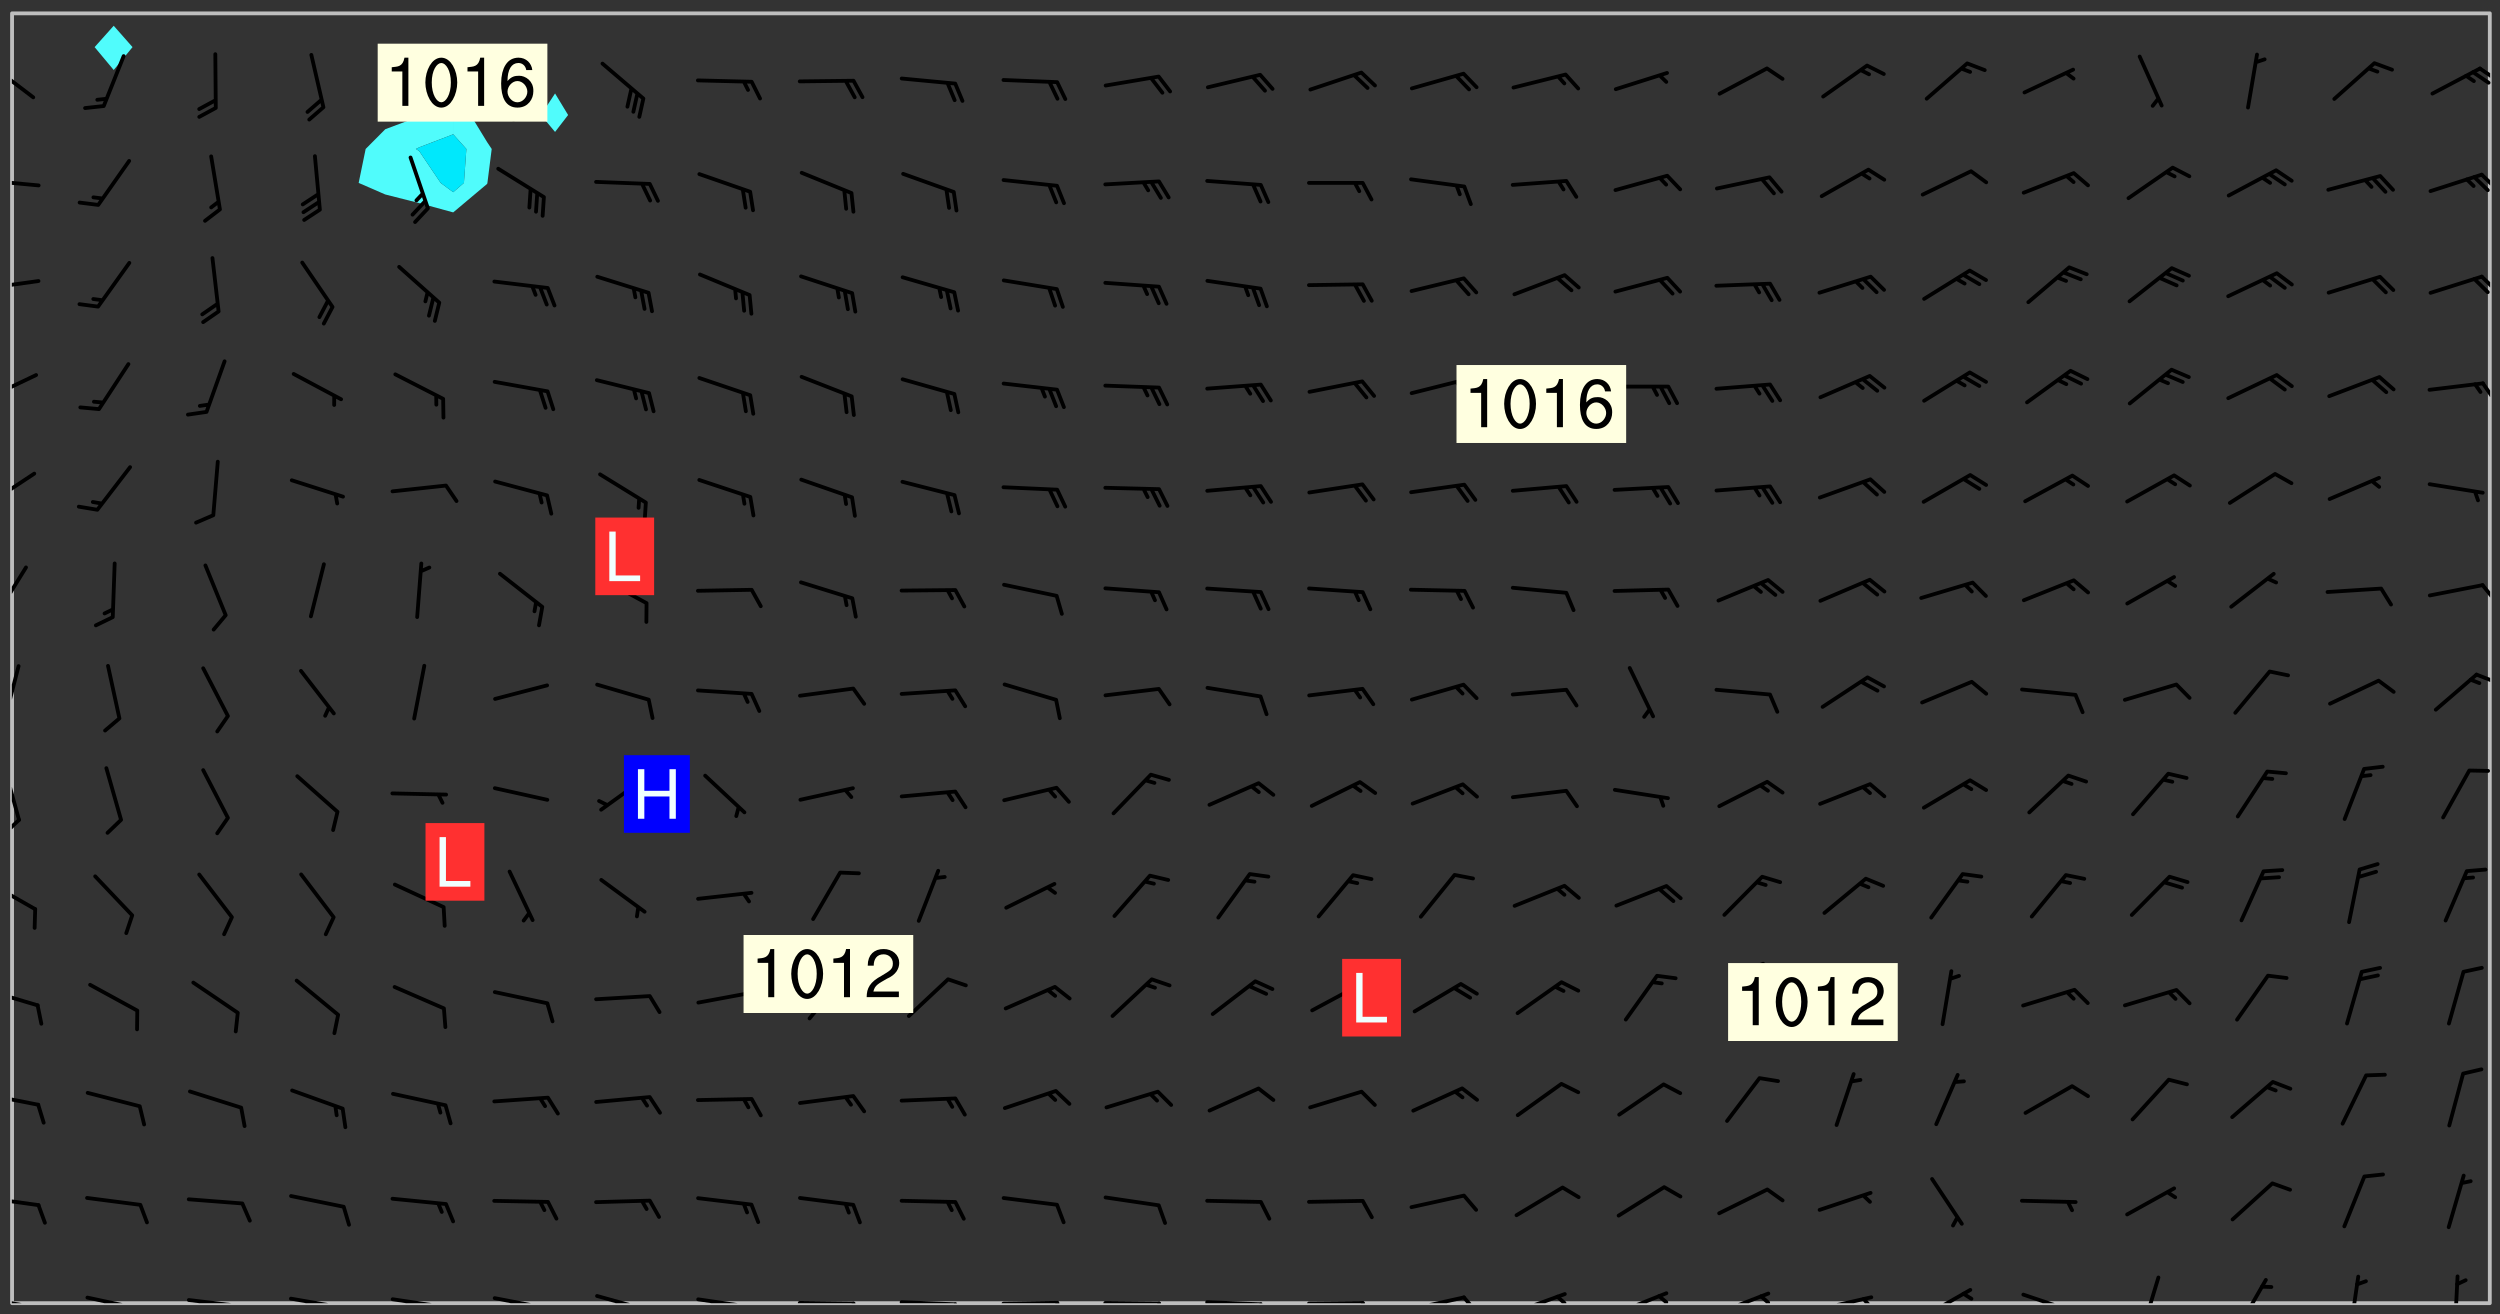 <svg xmlns="http://www.w3.org/2000/svg" role="img" xmlns:xlink="http://www.w3.org/1999/xlink" viewBox="142.45 309.95 326.84 171.84"><rect x="142.45" y="309.95" width="326.84" height="171.84" fill="#333333" stroke="none"/><defs><clipPath id="a"><path d="M144 311.672h1v168.656h-1zm0 0"/></clipPath><clipPath id="b"><path d="M144 311.672h324v168.656H144zm0 0"/></clipPath><clipPath id="c"><path d="M467 311.672h1v168.656h-1zm0 0"/></clipPath><clipPath id="d"><path d="M144 479h4v1.328h-4zm0 0"/></clipPath><clipPath id="e"><path d="M147 480h2v.328h-2zm0 0"/></clipPath><clipPath id="f"><path d="M146 480h2v.328h-2zm0 0"/></clipPath><clipPath id="g"><path d="M153 479h8v1.328h-8zm0 0"/></clipPath><clipPath id="h"><path d="M160 480h2v.328h-2zm0 0"/></clipPath><clipPath id="i"><path d="M166 479h9v1.328h-9zm0 0"/></clipPath><clipPath id="j"><path d="M173 480h3v.328h-3zm0 0"/></clipPath><clipPath id="k"><path d="M180 479h8v1.328h-8zm0 0"/></clipPath><clipPath id="l"><path d="M187 480h2v.328h-2zm0 0"/></clipPath><clipPath id="m"><path d="M193 479h8v1.328h-8zm0 0"/></clipPath><clipPath id="n"><path d="M200 480h2v.328h-2zm0 0"/></clipPath><clipPath id="o"><path d="M199 480h2v.328h-2zm0 0"/></clipPath><clipPath id="p"><path d="M206 479h9v1.328h-9zm0 0"/></clipPath><clipPath id="q"><path d="M213 480h2v.328h-2zm0 0"/></clipPath><clipPath id="r"><path d="M220 479h8v1.328h-8zm0 0"/></clipPath><clipPath id="s"><path d="M233 479h8v1.328h-8zm0 0"/></clipPath><clipPath id="t"><path d="M240 480h2v.328h-2zm0 0"/></clipPath><clipPath id="u"><path d="M246 480h9v.328h-9zm0 0"/></clipPath><clipPath id="v"><path d="M253 480h3v.328h-3zm0 0"/></clipPath><clipPath id="w"><path d="M260 479h8v1.328h-8zm0 0"/></clipPath><clipPath id="x"><path d="M267 480h2v.328h-2zm0 0"/></clipPath><clipPath id="y"><path d="M273 480h8v.328h-8zm0 0"/></clipPath><clipPath id="z"><path d="M280 480h3v.328h-3zm0 0"/></clipPath><clipPath id="A"><path d="M286 480h9v.328h-9zm0 0"/></clipPath><clipPath id="B"><path d="M293 480h3v.328h-3zm0 0"/></clipPath><clipPath id="C"><path d="M300 479h8v1.328h-8zm0 0"/></clipPath><clipPath id="D"><path d="M307 480h2v.328h-2zm0 0"/></clipPath><clipPath id="E"><path d="M313 480h8v.328h-8zm0 0"/></clipPath><clipPath id="F"><path d="M320 480h3v.328h-3zm0 0"/></clipPath><clipPath id="G"><path d="M326 479h9v1.328h-9zm0 0"/></clipPath><clipPath id="H"><path d="M333 479h3v1.328h-3zm0 0"/></clipPath><clipPath id="I"><path d="M340 478h8v2.328h-8zm0 0"/></clipPath><clipPath id="J"><path d="M345 479h3v1.328h-3zm0 0"/></clipPath><clipPath id="K"><path d="M353 478h8v2.328h-8zm0 0"/></clipPath><clipPath id="L"><path d="M359 479h2v1.328h-2zm0 0"/></clipPath><clipPath id="M"><path d="M366 478h8v2.328h-8zm0 0"/></clipPath><clipPath id="N"><path d="M372 479h2v1.328h-2zm0 0"/></clipPath><clipPath id="O"><path d="M379 479h9v1.328h-9zm0 0"/></clipPath><clipPath id="P"><path d="M385 479h3v1.328h-3zm0 0"/></clipPath><clipPath id="Q"><path d="M393 478h8v2.328h-8zm0 0"/></clipPath><clipPath id="R"><path d="M406 478h8v2.328h-8zm0 0"/></clipPath><clipPath id="S"><path d="M422 476h3v4.328h-3zm0 0"/></clipPath><clipPath id="T"><path d="M434 477h5v3.328h-5zm0 0"/></clipPath><clipPath id="U"><path d="M449 476h3v4.328h-3zm0 0"/></clipPath><clipPath id="V"><path d="M463 476h1v4.328h-1zm0 0"/></clipPath><clipPath id="W"><path d="M144 466h4v2h-4zm0 0"/></clipPath><clipPath id="X"><path d="M144 452h4v3h-4zm0 0"/></clipPath><clipPath id="Y"><path d="M144 439h4v3h-4zm0 0"/></clipPath><clipPath id="Z"><path d="M144 425h4v5h-4zm0 0"/></clipPath><clipPath id="aa"><path d="M144 410h2v8h-2zm0 0"/></clipPath><clipPath id="ab"><path d="M144 416h2v4h-2zm0 0"/></clipPath><clipPath id="ac"><path d="M144 396h2v9h-2zm0 0"/></clipPath><clipPath id="ad"><path d="M465 397h3v3h-3zm0 0"/></clipPath><clipPath id="ae"><path d="M144 383h3v8h-3zm0 0"/></clipPath><clipPath id="af"><path d="M466 386h2v3h-2zm0 0"/></clipPath><clipPath id="ag"><path d="M144 371h4v5h-4zm0 0"/></clipPath><clipPath id="ah"><path d="M144 358h4v5h-4zm0 0"/></clipPath><clipPath id="ai"><path d="M466 359h2v4h-2zm0 0"/></clipPath><clipPath id="aj"><path d="M144 346h4v2h-4zm0 0"/></clipPath><clipPath id="ak"><path d="M466 345h2v4h-2zm0 0"/></clipPath><clipPath id="al"><path d="M144 333h4v2h-4zm0 0"/></clipPath><clipPath id="am"><path d="M466 332h2v3h-2zm0 0"/></clipPath><clipPath id="an"><path d="M144 318h4v5h-4zm0 0"/></clipPath><clipPath id="ao"><path d="M466 318h2v3h-2zm0 0"/></clipPath><clipPath id="ap"><path d="M465 319h3v3h-3zm0 0"/></clipPath><g id="aq" clip-path="url(#clip1)"><path fill="#fff" fill-opacity="0" fill-rule="evenodd" d="M0 0h1000v1000H0zm0 0"/><path fill="#d3d3d3" fill-opacity="0" fill-rule="evenodd" d="M162.152 355.867l-.234.293.059.234.117.172.176.234.293.348.113.059.117-.172.059-.234.176-.176.465-.176h.699l.234.293.289.816.059.176.176.23.352.234.699.699.172.176.234.348.234.41.289.582.41.465.23.234.234.176.117.23.176.293.172 1.164v.234l.059.289.059.117.117.117.348.41.117.172.176.176.176.234.117.172.172.352.059.234.234.406.234-.059-.176.176-.059.93h-.582l-.234-.113-.348.113-.117.117-.059.293-.059.176-.117.172-.465.293-.059.234-.059.113v.645l.059.172v.41l.059.059v.406l.059.406.117.176.059.059.23.641-.059.293v.699l-.059.582v.234l-.059.23-.055.352v1.922l.055.117h.426l-.367.117-.023.352.891 1.168 1.742.539 1.34.359v.539l.09.809.535.715 1.52.27.891-.086.09 1.164.535.18 1.16-.18 2.055-.984 1.16-.363 1.879-.176 1.695-.18-.18.719-1.516.086-1.25.09-.805.27-1.074.809.27.719.535.898-.18.625-.266.809.266 1.078.625.898.805.18 1.25-.18-.266.723.098.504.055.293v.172l.059.293v.406l.176.117.352.117h.406l.293-.176.113-.117.059-.117.117-.23.059-.176.352-.465.23-.176.176-.059.176.059.059.176.117.988.055.469.059.172.117.234.176.059.816.059h.289l.117.234.059.406.059.352v1.105l.117.293.117.348.289.699.176.352.582.754.352.176.172.059.469.234.641.465.348.234.293.176.293.055.23.062.816.348.293.176.113.172.352.352.117.176.523.641v.289l.059.352v.348l.059.352.059.289.117.059.172.059h.176l.582.234.176.117.176.289.176.234.113.234.293.23.117.117v.41l.059.055.289.234.234.117.059.117.117.172.059.117.23.234.059.176.234.059.117.059-.117.113-.059.117v.117l-.117.293-.117.289v.582l.176.117.117.059.059.117.117.117.113.059.176.348.059.352.059.406v.176l-.059.176-.117.699v.172l.117.176.293.293h.406l.176.117.117.172.117.293v.234h-.527l-.23-.234h-.234l-.176.059-.059.699.059.348.117.176.176.41.117.23.289.469.176.055h.523l.234.059.758.641.059.293v.234l.059.059.23.348v.352l-.117.172v.293l.293.289.293.176.172.059.293.176.293.117.582.406.289.234.293.176.219.16.016.012.23.176.641.523.176.234.117.176.176.176.113.172v.641l.117.176.469.117.582.117.234.059.23.113.293.117.113.059.586.352.289.172.176.062.176.055.176.059.699.352.289.176.234.055.289.176.234.117.641.406.293.117.172.059.234.059.41.059.23.059.234.117.059.172-.41.176.469.059.059.293.113.234.176.055.234.059.176.059.406.117.641.234.117.172.059.234v.176l-.059.117-.059.406.234.234.117.059.348.117.641.23.176.117.289.117.176.176.234.465.582 1.105.176.176.348.176.176.117.352.117 1.047.523.234.059.465.113.293.059.465.176.758.582.234.234.348.465.176.176.289.234.816.699.293.176.289.289.293.176.293.289.695.641.176.176.293.234.289.234.469.289.641.582.348.234.234.293.348.348.352.465.934.992.348.406.117.176.234.059.113.117.645.176.23.113.234.059.293.176.23.117.934.699.406.406.234.176.406.176.234.117.816.348.348.234.234.117.293.289.23.117.758.352.352.172.23.059.293.117.234.059.871.176h.816l.469.23.172.059.875.699.465.117.293.059.176.059.23.059.469.059.348.059.352.059.406.059h.293l.172.059v.23l.176.176h.293l.348.059.352.059.699.117h.641l.465-.234.293-.176.172-.117.41-.172.289-.176.934-.465.469-.293.523-.293.465-.172.465-.176 1.051-.465.289-.117.41-.117.289-.117.527-.176 1.516-.699.582-.348.289-.059.293-.059.348-.117.875-.23.352-.117h.113l.234-.059.875-.234.234-.059h.812l.352-.059.816-.117.172-.059.352-.055.293-.059.23-.059.816-.176.176-.059h.348l.234-.059.465-.117.758-.172.234-.059h.348l.41-.117.289-.059 1.285-.059h.289l.41-.059.23-.059h.176l.875-.117h.406l.41-.117h.348l.352-.113.871-.059h1.75l1.047.289.41.117.289.117.352.117.289.117 1.051.172.289.059h.293l.293.059.172.059.41.059.172.059.117.059h.117l.117.059.352.059h.113l.41.066 1.922.395 1.926.395 1.52.449 1.695.719 2.145.805 1.605-.719 1.43-.805 1.16-1.078 1.25-.449 3.035-.719 1.875-.359 2.145-1.348 2.234-1.254 2.5-1.258 1.695-.449 1.785-.18 1.16-.27.625.539 1.34-.27.715-.988.984-1.344.445-.18.805-.359 1.875-.539 1.785-.449 1.25-.27 1.16-.09 1.699-.09 1.961-.27 1.25-.09h.539l.625-.09h.891l2.145-.18 2.41-.18 2.59-.09 1.695.18 1.609.09 1.43.359 1.16.719 1.875.988 1.16 1.527.266.715.629.09.355.898.535.539.535 1.527 1.074.359h.535l-.805.535.09 1.707.715 2.695.891.805.895.988.715 1.258 1.785.539 1.52-.18.355 1.344 1.609-.805.98-.539.27.27.316-.215.219-.145.801.449.449-.359h.355l.535-.27.539-.719.535-.27.625-.988 1.16.449.84.371 1.395.617 1.695-.18h1.605l1.785.09.18-1.707.535-1.344.805.27.492.848.402.406-.09.539v.359l.715.449.711-.27h1.43l.359.988.445 1.258.715 1.344 1.25.629 1.695.629.715-.18.18-.539.98-.09.449.359.086 1.258-.266.629-.535.18v.539l.715.984.266.539.984.988.801 1.078-.266.359-.09.898-.625 2.332-.355 2.066-.09 1.793-.18.719-.09.539v1.438l-.98 1.883-.359 1.707-.535.898-.805 1.168-.266.539 2.055 1.254.086.359-.355.539-.09-.18v.809l.09 1.438-.445.715-1.074.094-.266.715.535.898.805.719 1.16.809 1.34.27.445.359-.355.449-1.789-.09-1.25-.449-.715-.719-.625-.09-.176 3.59-.188 1.309h89.359V311.703h-55.27v49.082l.762.125 3.289.543 2.023 2.836v2.754l2.352.332 2.348.332h4.051l-1.379 4.16-2.023.707-2.023.703-.543.344-2.594 1.617-.188.117-2.023-2.078-.73-2.742-2.672-2.078-1.375-3.5-.066-.082-1.957-2.672 2.75-1.418v-49.082H294.422v91.414l.117.031.133.012.074.074.105.047.09.059.086.059.09.059.297.297.059.09.031.117.027.117.016.137-.031.117-.059.09-.059.086-.043.105-.047.102-.027.121v.145l.176.27.148.148.074.086.074.074.043.105.062.09.059.086.043.105.059.09.047.102.043.105.059.086.117.18.074.074.062.086.059.09.043.105.059.09.059.086.062.09.059.09.043.102.117.18.074.074.059.086.074.074.09.059.105.047h.148l.133-.016.133.016.102-.047.074-.074.047-.102-.016-.133v-.148l-.047-.105-.027-.117-.047-.102-.027-.121-.043-.102-.062-.09-.043-.102-.043-.105-.031-.117-.016-.133-.012-.137.086-.059.059-.086.121-.031.043.105.016.133v.117l.059.102.059.09.09.059.148.148.059.09.043.105-.012.102.086.059.105.047.086.059.09.059.074.074-.117.027-.105.047-.086.059-.074.074-.059.09-.062.086-.027.121-.047.102-.043.105-.031.117-.012.133-.016.133v.148l.027.117.047.105.043.102.059.09.074.074.09.059.074.074.09.059.059.09.043.105.047.102.117.031.133.016h.148l.117-.031.105.043.043.105.047.102.027.121L299.5 410l.027.117.031.121.027.117.105.043.102.047.133-.016.148.148.062.086.074.074.07.074.09.062.105.043.102.043.117.031.137.016.117-.031.074-.074.027-.117-.012-.133-.031-.121-.027-.117.043-.105h.117l.09.062.117.027h.148l.133.016h.148l.133.016.133-.016h.148l.133-.016.133-.012.137.012.117-.027.133-.016.191-.059-.059.176-.016.133-.027.121-.016.133-.059.086-.133.016-.105.047-.105.043-.117.031-.117.027-.266.031h-.148l-.133.016-.074.074.059.086.148.148.117.18.074.07.09.062.09.059.086.059.09.059.102.043.105.062.105.043.086.059.105.047.102.043.18.117.059.09-.043.102-.047.105.016.133.223.223.059.09.043.102.031.121.043.102.016.133.031.117.012.137.031.117.148.148.102.043.105.043.117.031.133.016.137.016h.117l.117-.031.09-.059.043-.105.047-.102.043-.105.031-.117.012-.133v-.148l-.012-.133-.016-.133-.031-.117-.043-.105-.047-.105-.043-.102-.043-.105-.016-.133.016-.133.027-.117.031-.117.027-.121.047-.102.09-.059.086-.062.074-.074.09-.059.223-.223.059-.086.074-.074.117-.18.059-.086v-.148l-.074-.074-.102-.047-.105-.043-.102-.043-.059-.09-.047-.105-.027-.117.09-.059.117-.031.102-.043.18-.117.148-.148.012-.133-.012-.105-.09-.059-.133.016h-.148l-.133.016-.133-.016-.121-.031-.086-.059-.074-.074-.059-.09-.062-.086-.117-.18-.059-.086.031-.121.086-.059.121-.031.059-.086v-.121l-.031-.117-.059-.09-.059-.086-.047-.105-.027-.117-.016-.133.059-.09.074-.074.09-.059.117-.18.074-.074.059-.086.148-.148.121-.031.133-.016.133.016.074.074.043.105.016.133-.031.117-.117.031-.133.012-.148.148-.043.105-.047.102-.027.121-.031.117v.148l.031.117.043.105.059.09.074.07.074.074.117.031.121.027.117-.027.133-.016h.117l.09.059.074.074.047.105.059.086.102.047.133.016.105.043.086.059-.012.105-.074.074-.18.117-.059.09-.09.059-.07.074-.074.074-.062.09-.027.117-.016.133.016.133-.016.133v.148l.016.133.027.117.031.121.074.074.09.059.086.059.09.059.117.031v.086l-.102.047-.09.059-.266.031-.117.027h-.148l-.105.043-.102.047-.059.09-.062.234-.012.133-.031.121-.016.133v.293l-.012.133.012.137.016.133.133.016.133.012.121.031.086.059.074.074.047.105.043.102.016.133v.445l-.016.133v.445l.031.266.027.117.016.133.031.117.086.211.031.266v.148l-.031.117-.027.117-.031.121-.027.117-.031.117-.031.121-.012.133-.016.133.09.059.117-.031.102.016.047.105-.031.266v.441l-.043.105-.047.105-.043.102-.043.105-.059.086-.031.121-.043.117-.031.117-.016.133.016.133.059.09.105.047.086.059.059.086-.012.137-.031.117-.043.102v.445l-.016.133v.148l-.031.117-.043.105-.027.117-.047.105-.043.102-.031.121-.027.117-.031.133-.031.117-.027.117-.043.105-.031.117-.031.121-.012.133-.016.133v.297l.027.117v.148l.047.398.027.117.059.09.121.031h.148l.133-.016.059.09v.117l-.059.09-.09.059-.102.043-.105.047-.09.059-.086.059-.137.016-.117-.031-.133-.016-.102.047-.062.086-.012.137-.016.133-.031.117-.027.117-.016.133-.031.121v.297l.016.133.031.117v.148l.012.133v.148l-.027.117-.047.102-.027.121-.031.117-.059.09-.074.074-.102.043-.105.047-.117.027-.121.031-.102-.047.059-.086.105-.047.027-.117.031-.117.027-.121.031-.117v-.148l.016-.133-.031-.117-.043-.105-.105.016-.074.074-.102.043-.09.062-.074.074-.043.102-.016.133-.031.117L304.25 426l-.031.117-.027.117-.031.121-.027.117-.031.117-.043.105-.09.059h-.09l-.117-.031-.031-.086.016-.137-.031-.117v-.148l-.012-.133v-.148l-.062-.234-.027-.121-.043-.102-.047-.105-.059-.086-.059-.09-.043-.105-.062-.086-.148-.148-.07-.074-.105-.047-.105-.043-.102-.043-.297-.297-.09-.074-.086-.059-.105-.043-.09-.062-.086-.059-.105-.043-.09-.059-.086-.062-.074-.07-.105-.047-.086-.059-.105-.043-.09-.062-.102-.043-.105-.043-.086-.059-.105-.047-.105-.043-.102-.047-.09-.059-.102-.043-.105-.043-.09-.062-.117-.027-.133-.016-.133.016H299.75l-.133.016-.117-.031-.09-.059-.074-.074-.09-.059-.102-.047h-.148l-.121-.027-.102-.043-.074-.074-.117-.18-.09-.059-.102-.043-.09-.062-.105-.043-.09-.059-.086-.059-.105-.047-.059-.086-.059-.09-.043-.105-.047-.102-.074-.074-.086-.059-.074-.074-.09-.059-.223-.223-.043-.105-.031-.266.105-.043h.145l.105.043.074.074.09.059.086.059.105.047.09.059.148.148.07.074.148.148.062.086.074.074.086.059.074.074.09.062.09.059.086.059.27.176.102.047.105.043.102.043.047-.074.059-.086.074-.074.07-.074.105.043.074.074.059.09.043.102.047.105.043.105.121.027.117-.027.074-.09.043-.105.059-.09.074-.074.105-.043.117-.027.133.012.09.059.148.148.059.09.043.105.047.102.043.105.043.102.105.047.105.043.133.016.086-.059.059-.09.074-.074.105-.043.117.027.105.047.102.043.105.043.102.047.18.117v.117l-.016.133.016.133.016.137.059.086.102.047.121.027.117.031h.148l.117-.031.059-.09.18-.117.059-.09.074-.074.059-.086.117-.18.18-.117.117.031.09.059.043.074-.016.133v.117l.09.059h.148l.133-.016.133-.012.266-.031.105-.043.117-.031.121-.027.074-.074.07-.074.062-.09-.016-.105-.047-.102-.102-.043-.105-.016-.117.027-.266.031h-.148l-.074-.074-.09-.059-.117-.031-.117-.027-.133-.016h-.148l-.133.016h-.297l-.105-.047-.148-.148-.043-.102-.059-.09.223-.223.086-.059.105-.043.117-.031.133-.016.133.016.137.016.102.043.133-.012.09-.062.102-.043.062-.09-.047-.102-.09-.059-.117-.031-.102-.043-.059-.09-.062-.09v-.117l.016-.133.105-.047.074-.07v-.121l-.09-.059-.031-.117.09-.059.074-.074.043-.105.059-.09.047-.102.016-.133v-.148l-.047-.105-.043-.102-.09-.059-.133-.016-.102-.043-.137-.016-.117-.031h-.445l-.133-.016-.133-.012-.133-.016-.117-.031h-.148l-.133-.016-.133-.012-.266-.031-.121-.043-.086-.059-.074-.074v-.148l.012-.133.105-.047.102-.043.133-.016h.152l.133-.016h.293l.121.031.102.043.09.059.234.062.121-.047.09-.059.102-.043.133-.016.105.043.102.047.133.012.121-.027h.145l.121-.031.117-.027.105-.047.074-.074.086-.059.148-.148.059-.086.047-.105.027-.117.016-.105-.102-.043-.09-.059-.117-.031-.105-.043-.09-.062-.074-.086-.074-.074-.102-.043-.105-.047-.102-.043-.059-.09-.047-.102-.086-.211-.062-.086-.059-.09-.074-.074-.086-.059h-.27l-.117.031-.09.059-.102.043-.133.016-.105-.016-.027-.117-.062-.09-.117-.031-.102-.043-.148-.148-.031-.117-.016-.105.074-.074.18-.117.117-.027.117-.031.137.016.102.043.105.043.102.047.105.043.117.031.133.016.117.027.133.016.105-.016.09-.059-.074-.074-.105-.043-.074-.074-.074-.09-.148-.148-.086-.059-.09-.059-.074-.074-.09-.059-.102-.047-.121-.027-.102-.047-.105-.043-.117-.031-.102-.043-.121-.031h-.148l-.117.031-.105.043-.086.062-.18.117-.086.059-.09.059-.105.047-.086.059-.105.043-.102.043-.105.047-.074.074-.059.09-.059.086-.047.105-.059.086-.074.074-.133-.012-.117-.031h-.117l-.074.074-.09.059-.074.074-.09.059-.086.059-.105.047-.102.043-.137.016-.102-.043-.148-.148-.105-.047h-.086l-.105.047-.102.043-.121.031-.117-.031-.074-.074v-.117l.031-.121.074-.07.059-.09.074-.074.117-.031.105-.043h.293l.133-.016.137-.016.102-.043.09-.059.102-.047.09-.059.133-.012.09.059.133.012.09-.059.086-.059.105-.043.09-.059.086-.062.09-.059.148-.148.059-.086.059-.09.105-.043.133-.016.117.027.121.031.059-.059.059-.09.031-.266.027-.117.105.012.133.016.102-.043.09-.059.059-.09.074-.074.059-.09.047-.102.012-.133-.012-.133-.047-.105-.148-.148-.059-.09-.059-.086-.043-.105v-.445l.016-.133v-.148l.012-.133-.059-.059-.09.059-.102-.043-.18-.117-.086-.059-.062-.09-.059-.09-.074-.074-.086-.059-.121.031-.102.012-.105.047-.086.059-.105.043-.148.148-.09.059-.086.059-.09.062-.105.043-.133.016v-.121l.105-.043.117-.031.074-.07.043-.105v-.148l-.027-.117-.148-.148-.133-.016h-.148l-.117.031-.105.043-.102.043-.09.062-.117.027-.074-.074.012-.133-.043-.102-.043-.105-.09-.059-.117.027-.121.031-.117.031-.102.043-.121.031-.102.043-.105.043-.09.059-.102.016v-.117l.016-.133-.059-.09-.074.043-.148.148-.059.09-.074.074-.047.105-.043.102-.074.074-.059.09-.074.074-.059.086-.074.074-.09.062-.074.07-.074.074-.102.016-.133.016-.105-.043v-.121l.148-.148.043-.102.059-.09.047-.102.043-.105.059-.09.031-.117.043-.102.031-.121.027-.117.047-.105.043-.102.043-.105.074-.07.09-.062.09-.059.102-.043h.297l.266-.031.105-.043-.074-.074-.117-.031-.105-.043-.09-.059-.102-.047-.09-.059-.102-.043-.105-.043-.09-.062-.086-.059-.105-.043-.102-.043-.121-.031-.117-.031-.102-.043L297.5 410.25l-.102-.043-.09-.059-.043-.105-.016-.133.102-.043.133-.016.137.016.133-.016.102-.043.059-.09.016-.105-.09-.059-.074-.074-.102-.043-.09-.059-.148-.148-.043-.105-.016-.133v-.293l-.059-.09-.09-.059-.074-.074-.043-.105-.031-.117-.059-.09-.074-.074-.117-.027-.074-.074-.09-.059-.09-.062-.086-.059-.074-.074-.059-.086-.047-.105-.086-.059-.148-.148-.195-.059-.133.016-.102.043-.074.074-.047.102-.043.105-.059.09-.059.086-.297.297-.09.059h-.086l-.062-.086-.043-.105.031-.117.059-.09.027-.117-.012-.133-.09-.062-.105.047-.117.027-.117.031-.27.176-.102.047-.117.027-.105.047-.09.059-.102.043-.059-.086-.047-.105.016-.133.047-.105.07-.074.074-.07.059-.09v-.148l-.043-.105h-.238l-.102.047-.031.117-.027.117-.031.121-.074.043-.133.016-.074-.047-.043-.102-.043-.105-.047-.102-.043-.105-.121.031-.102.043-.133.016-.117.031-.105.043-.09.059-.102.047-.121.027-.133.016-.102-.043-.059-.09-.047-.105-.043-.102-.043-.105v-.117l.059-.09.086-.059.18-.117.102-.047.105-.043.105-.059.102-.043.09-.062.102-.043.105-.059.102-.047.09-.059.105-.043.102-.043.09-.062.102-.043.137-.016.117.031.102.043.121.031.102.043.105.047.102.043.105.043.102.047.105.043.102.043.105.047.086.059.105.043.117.031.105.043.102.047.09.059.105.043.102.043.105.047.117.027.102.047.121.027h.148l.086-.059.016-.102.059-.09-.027-.117-.074-.074-.117-.18-.074-.074-.09-.074-.18-.117-.086-.059-.105-.043-.102-.047-.27-.176-.059-.09-.074-.074-.059-.09-.043-.102-.031-.117-.016-.137v-.562l-.012-.133-.016-.133-.031-.117-.016-.133-.012-.133-.031-.121-.223-.223-.059-.086-.016-.105.031-.117.133-.016v-91.414H172.992v1.453l-.059.234-.352 1.051-.172.523-.117.348-.176.41-.117.172-.234.293-.23.059h-.352l-.117.059-.23.406v.293l.117.176.23.23.117.234.641.758.293.465.176.234.23.352.234.348.641.816.176.465.172.41.117.695.176.469.117 1.398.059.465v.875l.117 1.047v4.781l-.059.465-.352 1.281-.176.523-.113.41-.352.93L172.934 336l-.234.582-.117.176-.172.348-.176.406-.352.816-.059.293-.113.293-.117.289-.059.176-.117.875-.059.406-.059.117-.059.176-.059.172-.23.527-.117.172v.234l-.117.234-.059.172-.176.586v.289l-.059.176v.293l-.059.113-.059.527v.172l-.055.234v2.621l-.176.816-.117.176-.176.234-.117.172-.113.234-.586.934-.23.289-.293.465-.176.234-.289.352-.352.699-.113.23-.176.41-.176.23-.406.527-.816.699-.293.172-.289.234-.176.117-.176.176-.523.406-.527.176-.172.176-.234.055-.641.176h-.758m12.211 31.023l-1.074.449.359.895 1.25-.715.445-.539-.98-.09"/><path fill="#d3d3d3" fill-opacity="0" fill-rule="evenodd" d="M201.508 416.598h-.895l.449.629.98.359.805-.09.445-.988-.176.09-.715-.355-.895.355m154.621 59.07l-.059-.523v-.293l.113-.293.059-.23.469-.469h.113l.117-.113.117-.059h.176l.234-.059h.348l.234.059.117.059.23.172.059.176.117.582v.293l-.117.176-.172.289-.176.176-.527.523-.23.234-.117.059h-.176l-.117-.059-.406-.293-.176-.117-.117-.059-.059-.113-.055-.117m6.641-10.957l-.059-.172v-1.109l.059-.172.176-.059.172-.059h.176l.234-.059.117.059.059.699-.059.172-.117.176-.117.059-.234.523-.113.059h-.234l-.059-.117m9.613-14.391l-.117-.176v-.699l.293-.875.117-.172.176-.352.113-.23.117-.293.352-.758.117-.23.172-.234h.176l.117-.059h.641l.117.059.234.234.172.113.352.293.117.117.113.176v.113l.117.059.117.117v.699l-.059.176v.23l-.059.176-.348 1.051-.117.23-.117.234-.117.059-.23.234-.641.289h-.875l-.41-.117-.641-.465"/><path fill="none" stroke="#bebebe" stroke-linecap="round" stroke-linejoin="round" stroke-miterlimit="10" stroke-width=".5" d="M467.957 311.695H144.027v168.625h323.93v-168.625"/><g clip-path="url(#a)"><path fill="#fff" fill-opacity="0" fill-rule="evenodd" d="M144 475.891v4.438h.004H144V311.672h.004H144v164.219"/></g><g clip-path="url(#b)"><path fill="#fff" fill-opacity="0" fill-rule="evenodd" d="M144.004 480.328V311.672h13.312v1.645l-2.496 2.793 2.496 2.992 2.461-2.992-2.461-2.793v-1.645h44.383v12.273l-3.59 1.039-.848.195-4.441 1.664-2.566 2.582-.914 4.438 3.48 1.512 4.441 1.129 4.438 1.215 4.438-3.73.035-.125.562-4.438-.598-.895-2.164-3.547-2.273-1.039v-12.273h13.316v10.496l-1.848 2.816 1.848 2.215 1.707-2.215-1.707-2.816v-10.496h252.98v168.656H144.004"/></g><path fill="#50fcfc" fill-rule="evenodd" d="M157.316 319.102l-2.496-2.992 2.496-2.793 2.461 2.793-2.461 2.992m35.504 16.273l-3.48-1.512.914-4.438 2.566-2.582 4.441-1.664.848-.195 3.59-1.039v3.562l-4.438 1.699-.438.219.438.285 2.797 4.152 1.641 1.215 1.402-1.215.32-4.438-1.723-1.918v-3.562l2.273 1.039 2.164 3.547.598.895-.562 4.438-.035.125-4.438 3.73-4.438-1.215-4.441-1.129"/><path fill="#00e8fc" fill-rule="evenodd" d="M197.262 329.711l-.438-.285.438-.219 4.438-1.699 1.723 1.918-.32 4.438-1.402 1.215-1.641-1.215-2.797-4.152"/><path fill="#50fcfc" fill-rule="evenodd" d="M215.016 327.199l-1.848-2.215 1.848-2.816 1.707 2.816-1.707 2.215"/><g clip-path="url(#c)"><path fill="#fff" fill-opacity="0" fill-rule="evenodd" d="M467.996 480.328H468V311.672h-.004H468v168.656h-.004"/></g><g clip-path="url(#d)"><path fill="none" stroke="#000" stroke-linecap="round" stroke-linejoin="round" stroke-miterlimit="10" stroke-width=".5" d="M147.449 480.996l-6.898-1.336"/></g><g clip-path="url(#e)"><path fill="none" stroke="#000" stroke-linecap="round" stroke-linejoin="round" stroke-miterlimit="10" stroke-width=".5" d="M147.449 480.996l.719 2.348"/></g><g clip-path="url(#f)"><path fill="none" stroke="#000" stroke-linecap="round" stroke-linejoin="round" stroke-miterlimit="10" stroke-width=".5" d="M146.445 480.805l.359 1.172"/></g><g clip-path="url(#g)"><path fill="none" stroke="#000" stroke-linecap="round" stroke-linejoin="round" stroke-miterlimit="10" stroke-width=".5" d="M160.75 481.066l-6.871-1.473"/></g><g clip-path="url(#h)"><path fill="none" stroke="#000" stroke-linecap="round" stroke-linejoin="round" stroke-miterlimit="10" stroke-width=".5" d="M160.75 481.066l.672 2.359"/></g><g clip-path="url(#i)"><path fill="none" stroke="#000" stroke-linecap="round" stroke-linejoin="round" stroke-miterlimit="10" stroke-width=".5" d="M174.117 480.746l-6.977-.836"/></g><g clip-path="url(#j)"><path fill="none" stroke="#000" stroke-linecap="round" stroke-linejoin="round" stroke-miterlimit="10" stroke-width=".5" d="M174.117 480.746l.887 2.289"/></g><g clip-path="url(#k)"><path fill="none" stroke="#000" stroke-linecap="round" stroke-linejoin="round" stroke-miterlimit="10" stroke-width=".5" d="M187.406 480.93l-6.922-1.199"/></g><g clip-path="url(#l)"><path fill="none" stroke="#000" stroke-linecap="round" stroke-linejoin="round" stroke-miterlimit="10" stroke-width=".5" d="M187.406 480.93l.766 2.332"/></g><g clip-path="url(#m)"><path fill="none" stroke="#000" stroke-linecap="round" stroke-linejoin="round" stroke-miterlimit="10" stroke-width=".5" d="M200.734 480.852l-6.949-1.043"/></g><g clip-path="url(#n)"><path fill="none" stroke="#000" stroke-linecap="round" stroke-linejoin="round" stroke-miterlimit="10" stroke-width=".5" d="M200.734 480.852l.82 2.312"/></g><g clip-path="url(#o)"><path fill="none" stroke="#000" stroke-linecap="round" stroke-linejoin="round" stroke-miterlimit="10" stroke-width=".5" d="M199.723 480.699l.41 1.156"/></g><g clip-path="url(#p)"><path fill="none" stroke="#000" stroke-linecap="round" stroke-linejoin="round" stroke-miterlimit="10" stroke-width=".5" d="M214.023 480.996l-6.898-1.332"/></g><g clip-path="url(#q)"><path fill="none" stroke="#000" stroke-linecap="round" stroke-linejoin="round" stroke-miterlimit="10" stroke-width=".5" d="M214.023 480.996l.723 2.344"/></g><g clip-path="url(#r)"><path fill="none" stroke="#000" stroke-linecap="round" stroke-linejoin="round" stroke-miterlimit="10" stroke-width=".5" d="M227.273 481.273l-6.766-1.891"/></g><g clip-path="url(#s)"><path fill="none" stroke="#000" stroke-linecap="round" stroke-linejoin="round" stroke-miterlimit="10" stroke-width=".5" d="M240.684 480.84l-6.953-1.02"/></g><g clip-path="url(#t)"><path fill="none" stroke="#000" stroke-linecap="round" stroke-linejoin="round" stroke-miterlimit="10" stroke-width=".5" d="M240.684 480.84l.824 2.309"/></g><g clip-path="url(#u)"><path fill="none" stroke="#000" stroke-linecap="round" stroke-linejoin="round" stroke-miterlimit="10" stroke-width=".5" d="M254.035 480.371l-7.027-.086"/></g><g clip-path="url(#v)"><path fill="none" stroke="#000" stroke-linecap="round" stroke-linejoin="round" stroke-miterlimit="10" stroke-width=".5" d="M254.035 480.371l1.125 2.18"/></g><g clip-path="url(#w)"><path fill="none" stroke="#000" stroke-linecap="round" stroke-linejoin="round" stroke-miterlimit="10" stroke-width=".5" d="M267.348 480.469l-7.023-.281"/></g><g clip-path="url(#x)"><path fill="none" stroke="#000" stroke-linecap="round" stroke-linejoin="round" stroke-miterlimit="10" stroke-width=".5" d="M267.348 480.469l1.062 2.211"/></g><g clip-path="url(#y)"><path fill="none" stroke="#000" stroke-linecap="round" stroke-linejoin="round" stroke-miterlimit="10" stroke-width=".5" d="M280.664 480.277l-7.027.102"/></g><g clip-path="url(#z)"><path fill="none" stroke="#000" stroke-linecap="round" stroke-linejoin="round" stroke-miterlimit="10" stroke-width=".5" d="M280.664 480.277l1.184 2.152"/></g><g clip-path="url(#A)"><path fill="none" stroke="#000" stroke-linecap="round" stroke-linejoin="round" stroke-miterlimit="10" stroke-width=".5" d="M293.98 480.363l-7.027-.07"/></g><g clip-path="url(#B)"><path fill="none" stroke="#000" stroke-linecap="round" stroke-linejoin="round" stroke-miterlimit="10" stroke-width=".5" d="M293.98 480.363l1.129 2.18"/></g><g clip-path="url(#C)"><path fill="none" stroke="#000" stroke-linecap="round" stroke-linejoin="round" stroke-miterlimit="10" stroke-width=".5" d="M307.293 480.469l-7.023-.281"/></g><g clip-path="url(#D)"><path fill="none" stroke="#000" stroke-linecap="round" stroke-linejoin="round" stroke-miterlimit="10" stroke-width=".5" d="M307.293 480.469l1.062 2.211"/></g><g clip-path="url(#E)"><path fill="none" stroke="#000" stroke-linecap="round" stroke-linejoin="round" stroke-miterlimit="10" stroke-width=".5" d="M320.609 480.297l-7.027.066"/></g><g clip-path="url(#F)"><path fill="none" stroke="#000" stroke-linecap="round" stroke-linejoin="round" stroke-miterlimit="10" stroke-width=".5" d="M320.609 480.297l1.172 2.152"/></g><g clip-path="url(#G)"><path fill="none" stroke="#000" stroke-linecap="round" stroke-linejoin="round" stroke-miterlimit="10" stroke-width=".5" d="M333.84 479.57l-6.859 1.52"/></g><g clip-path="url(#H)"><path fill="none" stroke="#000" stroke-linecap="round" stroke-linejoin="round" stroke-miterlimit="10" stroke-width=".5" d="M333.84 479.57l1.594 1.863"/></g><g clip-path="url(#I)"><path fill="none" stroke="#000" stroke-linecap="round" stroke-linejoin="round" stroke-miterlimit="10" stroke-width=".5" d="M347.027 479.129l-6.605 2.398"/></g><g clip-path="url(#J)"><path fill="none" stroke="#000" stroke-linecap="round" stroke-linejoin="round" stroke-miterlimit="10" stroke-width=".5" d="M346.066 479.477l.914.824"/></g><g clip-path="url(#K)"><path fill="none" stroke="#000" stroke-linecap="round" stroke-linejoin="round" stroke-miterlimit="10" stroke-width=".5" d="M360.305 479.023l-6.527 2.609"/></g><g clip-path="url(#L)"><path fill="none" stroke="#000" stroke-linecap="round" stroke-linejoin="round" stroke-miterlimit="10" stroke-width=".5" d="M359.355 479.402l.938.793"/></g><g clip-path="url(#M)"><path fill="none" stroke="#000" stroke-linecap="round" stroke-linejoin="round" stroke-miterlimit="10" stroke-width=".5" d="M373.633 479.062l-6.555 2.531"/></g><g clip-path="url(#N)"><path fill="none" stroke="#000" stroke-linecap="round" stroke-linejoin="round" stroke-miterlimit="10" stroke-width=".5" d="M372.68 479.43l.93.805"/></g><g clip-path="url(#O)"><path fill="none" stroke="#000" stroke-linecap="round" stroke-linejoin="round" stroke-miterlimit="10" stroke-width=".5" d="M387.098 479.551l-6.852 1.555"/></g><g clip-path="url(#P)"><path fill="none" stroke="#000" stroke-linecap="round" stroke-linejoin="round" stroke-miterlimit="10" stroke-width=".5" d="M386.102 479.777l.801.93"/></g><g clip-path="url(#Q)"><path fill="none" stroke="#000" stroke-linecap="round" stroke-linejoin="round" stroke-miterlimit="10" stroke-width=".5" d="M400.039 478.586l-6.105 3.484"/></g><path fill="none" stroke="#000" stroke-linecap="round" stroke-linejoin="round" stroke-miterlimit="10" stroke-width=".5" d="M399.148 479.094l1.039.656"/><g clip-path="url(#R)"><path fill="none" stroke="#000" stroke-linecap="round" stroke-linejoin="round" stroke-miterlimit="10" stroke-width=".5" d="M413.629 481.453l-6.656-2.25"/></g><g clip-path="url(#S)"><path fill="none" stroke="#000" stroke-linecap="round" stroke-linejoin="round" stroke-miterlimit="10" stroke-width=".5" d="M424.633 476.965l-2.035 6.727"/></g><g clip-path="url(#T)"><path fill="none" stroke="#000" stroke-linecap="round" stroke-linejoin="round" stroke-miterlimit="10" stroke-width=".5" d="M438.68 477.281l-3.496 6.094"/></g><path fill="none" stroke="#000" stroke-linecap="round" stroke-linejoin="round" stroke-miterlimit="10" stroke-width=".5" d="M438.172 478.168l1.227.039"/><g clip-path="url(#U)"><path fill="none" stroke="#000" stroke-linecap="round" stroke-linejoin="round" stroke-miterlimit="10" stroke-width=".5" d="M450.758 476.852l-1.02 6.953"/></g><path fill="none" stroke="#000" stroke-linecap="round" stroke-linejoin="round" stroke-miterlimit="10" stroke-width=".5" d="M450.609 477.863l1.152-.41"/><g clip-path="url(#V)"><path fill="none" stroke="#000" stroke-linecap="round" stroke-linejoin="round" stroke-miterlimit="10" stroke-width=".5" d="M463.742 476.82l-.359 7.016"/></g><path fill="none" stroke="#000" stroke-linecap="round" stroke-linejoin="round" stroke-miterlimit="10" stroke-width=".5" d="M463.688 477.84l1.113-.52"/><g clip-path="url(#W)"><path fill="none" stroke="#000" stroke-linecap="round" stroke-linejoin="round" stroke-miterlimit="10" stroke-width=".5" d="M147.48 467.504l-6.961-.98"/></g><path fill="none" stroke="#000" stroke-linecap="round" stroke-linejoin="round" stroke-miterlimit="10" stroke-width=".5" d="M147.48 467.504l.84 2.305m12.48-2.344l-6.969-.902m6.969.902l.863 2.297m12.469-2.477l-7.004-.543m7.004.543l.98 2.25m12.273-1.82l-6.883-1.402m6.883 1.402l.695 2.355m12.676-2.711l-6.992-.691m6.992.691l.934 2.27m-1.953-2.371l.469 1.137m13.883-1.312l-7.027-.137m7.027.137l1.109 2.188m-2.133-2.207l.555 1.094m13.781-1.242l-7.023.199m7.023-.199l1.211 2.133m-2.234-2.102l.609 1.066m13.707-.578l-6.977-.84m6.977.84l.883 2.289m-1.898-2.41l.441 1.145m13.883-.996l-6.969-.895m6.969.895l.867 2.297m-1.879-2.426l.434 1.148m13.922-1.387l-7.023-.16m7.023.16l1.105 2.191m-2.129-2.215l.555 1.094m13.758-.711l-6.973-.879m6.973.879l.871 2.293m12.434-2.219L286.988 466.5m6.953 1.027l.824 2.312m12.527-2.75l-7.023-.152m7.023.152l1.105 2.191m12.211-2.332l-7.027.129m7.027-.129l1.191 2.141m12.043-2.832l-6.863 1.512m6.863-1.512l1.59 1.863m11.305-2.918l-6.023 3.621m6.023-3.621l2.102 1.262m11.18-1.312l-5.957 3.723m5.957-3.723l2.125 1.227m11.359-.922l-6.297 3.113m6.297-3.113l1.996 1.43m11.504-.984l-6.664 2.223m5.695-1.898l.887.844m12.008 2.871l-3.887-5.855m3.32 5.004l-.586 1.078m16.035-3.07l-7.023-.168m6.004.145l.551 1.094m13.344-2.859l-6.145 3.41m5.254-2.914l1.027.668m12.711-1.816l-5.207 4.715m5.207-4.715l2.309.832m9.715-1.734l-2.621 6.52m2.621-6.52l2.438-.262m10.547.148l-1.961 6.746m1.676-5.766l1.199-.25"/><g clip-path="url(#X)"><path fill="none" stroke="#000" stroke-linecap="round" stroke-linejoin="round" stroke-miterlimit="10" stroke-width=".5" d="M147.445 454.379l-6.891-1.359"/></g><path fill="none" stroke="#000" stroke-linecap="round" stroke-linejoin="round" stroke-miterlimit="10" stroke-width=".5" d="M147.445 454.379l.715 2.348m12.559-2.152l-6.805-1.75m6.805 1.75l.574 2.383m12.688-2.199l-6.699-2.117m6.699 2.117l.445 2.41m12.824-2.281l-6.609-2.375m6.609 2.375l.352 2.43m-1.312-2.773l.176 1.211m14.23-1.309l-6.867-1.492m6.867 1.492l.664 2.363m-1.664-2.582l.332 1.184m14.055-1.957l-7.012.492m7.012-.492l1.301 2.078m-2.324-2.008l.652 1.039m13.68-1.188l-7 .645m7-.645l1.344 2.051m-2.363-1.957l.672 1.027m13.676-.871l-7.027.145m7.027-.145l1.195 2.145m-2.219-2.121l.598 1.07m13.711-1.477l-6.969.91m6.969-.91l1.422 2m-2.434-1.867l.711 1m13.645-.82l-7.023.289m7.023-.289l1.238 2.117m-2.262-2.074l.621 1.059m13.535-2.078l-6.66 2.238m6.66-2.238l1.781 1.688m-2.75-1.359l.891.844m13.422-1.078l-6.719 2.055m6.719-2.055l1.738 1.734m-2.715-1.434l.867.867m13.27-1.586l-6.406 2.887m6.406-2.887l1.941 1.504m11.531-1.086l-6.723 2.055m6.723-2.055l1.734 1.734m11.418-2.164l-6.395 2.914m6.395-2.914l1.945 1.492m-2.879-1.07l.977.746m12.93-1.758l-5.711 4.09m5.711-4.09l2.199 1.094m11.164-1.027l-5.809 3.957m5.809-3.957l2.172 1.145m10.363-1.965l-4.246 5.602m4.246-5.602l2.422.391m9.887-.922l-2.234 6.664m1.906-5.695l1.211-.203m12.715-.656l-2.801 6.445m2.391-5.508l1.227-.098m14.145.633l-6.094 3.5m6.094-3.5l2.078 1.305m10.559-2.152l-4.734 5.195m4.734-5.195l2.375.605m11.23-.309l-5.316 4.598m5.316-4.598l2.289.887m-3.062-.215l1.145.441m11.824-1.973l-3.078 6.316m3.078-6.316l2.453-.086m10.23-.148l-1.816 6.789m1.816-6.789l2.391-.555"/><g clip-path="url(#Y)"><path fill="none" stroke="#000" stroke-linecap="round" stroke-linejoin="round" stroke-miterlimit="10" stroke-width=".5" d="M147.367 441.383l-6.734-2"/></g><path fill="none" stroke="#000" stroke-linecap="round" stroke-linejoin="round" stroke-miterlimit="10" stroke-width=".5" d="M147.367 441.383l.488 2.406m12.543-1.719l-6.168-3.371m6.168 3.371l-.031 2.453m13.168-2.164l-5.812-3.949m5.812 3.949l-.266 2.438m13.387-2.176l-5.422-4.473m5.422 4.473l-.492 2.402m14.32-3.242l-6.445-2.797m6.445 2.797l.191 2.449m13.336-3.113l-6.871-1.465m6.871 1.465l.676 2.359m12.711-3.301l-7.016.414m7.016-.414l1.277 2.094m11.984-2.527l-6.91 1.285m6.91-1.285l1.527 1.918m10.566-3.988l-4.465 5.426m4.465-5.426l2.402.484m11.242-.176l-5.125 4.805m5.125-4.805l2.324.793m11.645.199l-6.434 2.82m6.434-2.82l1.926 1.52m-2.859-1.109l.961.762m12.637-2.16l-5.133 4.797m5.133-4.797l2.324.797m-3.07-.098l1.16.398m13.121-.84l-5.57 4.281m5.57-4.281l2.234 1.016m-3.043-.391l2.23 1.016m12.203-1.16L314 442.043m6.191-3.32l2.039 1.363m-2.938-.879l2.039 1.363m12.102-1.98l-6.043 3.59m6.043-3.59l2.094 1.273m-2.973-.75l2.094 1.273m11.949-2.027l-5.746 4.047m5.746-4.047l2.191 1.109m-3.027-.52l1.098.555m12.223-1.98L355 443.246m4.082-5.723l2.434.32m-3.027.512l1.215.16m10.984-1.629l-.664 6.996m.664-6.996l2.266-.941m-2.359 1.957l1.133-.469m8.961 1.094l5.969 3.711m-5.102-3.168l.082-1.227m15.926-.926l-1.152 6.93m.984-5.922l1.164-.391m15.102 1.82l-6.719 2.055m6.719-2.055l1.734 1.734m-2.711-1.434l.867.867m13.434-1.145l-6.734 2.012m6.734-2.012l1.723 1.746m-2.703-1.453l.863.871m12.086-3.035l-4.043 5.75m4.043-5.75l2.434.305m9.824-.809l-1.926 6.758m1.926-6.758l2.398-.512m-2.68 1.496l2.398-.516M464.516 437l-1.906 6.766M464.516 437l2.398-.52"/><g clip-path="url(#Z)"><path fill="none" stroke="#000" stroke-linecap="round" stroke-linejoin="round" stroke-miterlimit="10" stroke-width=".5" d="M147.051 428.809l-6.102-3.48"/></g><path fill="none" stroke="#000" stroke-linecap="round" stroke-linejoin="round" stroke-miterlimit="10" stroke-width=".5" d="M147.051 428.809l-.074 2.453m12.758-1.645l-4.84-5.098m4.84 5.098l-.777 2.324m13.809-2.082l-4.273-5.578m4.273 5.578l-1.02 2.23m14.324-2.223l-4.25-5.598m4.25 5.598l-1.031 2.227m15.41-3.551l-6.379-2.949m6.379 2.949l.137 2.449m11.496-.75l-3.012-6.348m2.574 5.426l-.734.984m15.812-1.156l-5.664-4.16m4.84 3.555l-.18 1.215m14.977-3.082l-6.98.785m5.965-.672l.695 1.012m11.91-3.77l-3.531 6.074m3.531-6.074l2.453.094m10.371-.332l-2.547 6.551m2.176-5.598l1.219-.145m14.344.91L274 428.625m5.383-2.66l.996.715m12.41-2.25l-4.645 5.277m4.645-5.277l2.387.566m-3.062.203l1.191.281m12.535-1.258l-4.117 5.691m4.117-5.691l2.43.336m-3.027.492l1.215.168m12.891-.848l-4.504 5.395m4.504-5.395l2.402.508m-3.059.277l1.203.254m12.723-1.074l-4.414 5.465m4.414-5.465l2.41.465m11.957.957l-6.52 2.621m6.52-2.621l1.879 1.578m-2.824-1.199l.938.793m13.336-1.145l-6.543 2.566m6.543-2.566l1.863 1.598m-2.816-1.223l1.863 1.598m11.609-3.184l-4.949 4.988m4.949-4.988l2.348.707m-3.07.02l1.176.352m13.094-.824l-5.414 4.48m5.414-4.48l2.266.934m-3.055-.281l1.133.465m12.32-1.723l-4.113 5.695m4.113-5.695l2.434.332m-3.031.496l1.215.168m12.875-.863l-4.465 5.426m4.465-5.426l2.402.488m-3.055.301l1.203.246m13-.82l-4.938 5m4.938-5l2.352.699m-3.07.027l2.352.703m10.656-2.137l-2.887 6.41m2.887-6.41l2.449-.16m-2.871 1.094l2.449-.16m10.535-1.012l-1.383 6.887m1.383-6.887l2.352-.707m-2.555 1.707l2.352-.703m11.859-.082l-2.77 6.457m2.77-6.457l2.445-.203m-2.848 1.141l1.223-.102"/><g clip-path="url(#aa)"><path fill="none" stroke="#000" stroke-linecap="round" stroke-linejoin="round" stroke-miterlimit="10" stroke-width=".5" d="M144.934 417.141l-1.867-6.773"/></g><g clip-path="url(#ab)"><path fill="none" stroke="#000" stroke-linecap="round" stroke-linejoin="round" stroke-miterlimit="10" stroke-width=".5" d="M144.934 417.141l-1.781 1.688"/></g><path fill="none" stroke="#000" stroke-linecap="round" stroke-linejoin="round" stroke-miterlimit="10" stroke-width=".5" d="M158.277 417.133l-1.922-6.758m1.922 6.758l-1.77 1.699m15.738-1.957l-3.23-6.242m3.23 6.242l-1.395 2.016m15.723-2.809l-5.258-4.656m5.258 4.656L186 418.469m14.773-4.637l-7.027-.156m6.004.133l.551 1.098m13.703-.391l-6.859-1.523m13.895 2.816l5.703-4.109m-4.871 3.512l-1.102-.543m19.004 1.484l-5.133-4.797m4.383 4.098l-.316 1.188m15.246-3.645l-6.863 1.512m5.863-1.289l.797.934m13.586-.719l-7 .637m7-.637l1.344 2.055m-2.363-1.961l.672 1.027m13.582-1.617l-6.836 1.629m6.836-1.629l1.621 1.84m-2.617-1.602l.812.922m12.52-2.871l-4.883 5.055m4.883-5.055l2.359.68m-3.07.055l1.18.34m13.621.039l-6.43 2.828m6.43-2.828l1.926 1.52M306.062 412.75l.961.762m13.223-1.316l-6.301 3.117m6.301-3.117l1.992 1.43m-2.91-.977l.996.715m13.367-.871l-6.559 2.52m6.559-2.52l1.852 1.609m-2.805-1.242l.926.805m13.551-.328l-6.977.836m6.977-.836l1.402 2.016m11.895-1.055l-6.941-1.086m5.934.93l.398 1.156m13.586-3.137l-6.266 3.188m6.266-3.188l2.008 1.41m-2.918-.945l1.004.703m13.359-.863l-6.539 2.578m6.539-2.578l1.863 1.59m-2.816-1.215l.934.797m13.086-1.676l-6.043 3.586m6.043-3.586l2.098 1.277m-2.977-.754l1.047.637m12.68-1.777l-5.109 4.82m5.109-4.82l2.324.785m-3.066-.086l1.164.395m12.645-1.336l-4.613 5.301m4.613-5.301l2.391.555m-3.062.219l1.195.277m12.414-1.336l-3.855 5.875m3.855-5.875l2.441.223m-3.004.629l1.223.113m12-1.305l-2.543 6.551m2.543-6.551l2.434-.289m-2.805 1.242l1.219-.145m12.906-.602l-3.422 6.137m3.422-6.137l2.453.051"/><g clip-path="url(#ac)"><path fill="none" stroke="#000" stroke-linecap="round" stroke-linejoin="round" stroke-miterlimit="10" stroke-width=".5" d="M143.121 403.84l1.758-6.805"/></g><path fill="none" stroke="#000" stroke-linecap="round" stroke-linejoin="round" stroke-miterlimit="10" stroke-width=".5" d="M158.062 403.871l-1.492-6.867m1.492 6.867l-1.875 1.586m16.059-1.898l-3.23-6.242m3.23 6.242l-1.395 2.02m15.242-2.359l-4.297-5.562m3.672 4.754l-.508 1.117m11.637.363l1.324-6.902m9.254 4.336l6.801-1.773m13.285 1.871l-6.742-1.969m6.742 1.969l.5 2.402m12.949-3.16l-7.012-.453m7.012.453l1.012 2.238m-2.031-2.301l.504 1.117m13.809-1.75l-6.965.938m6.965-.938l1.43 1.996m11.906-1.762l-7.012.469m7.012-.469l1.297 2.086m-2.316-2.016l.648 1.043m13.551.125l-6.734-2.008m6.734 2.008l.484 2.406m12.949-3.828l-6.977.836m6.977-.836l1.402 2.016M307.25 401l-6.938-1.125M307.25 401l.789 2.324m12.543-3.316l-6.973.859m6.973-.859l1.41 2.008m-2.426-1.883l.707 1.004m13.512-1.676l-6.75 1.953m6.75-1.953l1.711 1.762m-2.691-1.477l.855.879m13.566-.496l-7 .617m7-.617l1.336 2.059m10.008 1.414l-3.059-6.324m2.613 5.402l-.723.992m16.453-2.922l-7-.621m7 .621l.957 2.258m11.793-4.5l-5.871 3.859m5.871-3.859l2.156 1.18m-3.008-.617l2.152 1.176m12.324-1.16l-6.488 2.703m6.488-2.703l1.895 1.559m11.672.145l-6.992-.699m6.992.699l.93 2.27m12.258-3.621l-6.734 2.004m6.734-2.004l1.723 1.746m10.473-3.445l-4.496 5.398m4.496-5.398l2.402.5m11.84.695l-6.352 3.012m6.352-3.012l1.969 1.465m10.832-2.254l-5.324 4.586"/><g clip-path="url(#ad)"><path fill="none" stroke="#000" stroke-linecap="round" stroke-linejoin="round" stroke-miterlimit="10" stroke-width=".5" d="M466.223 398.145l2.289.891"/></g><path fill="none" stroke="#000" stroke-linecap="round" stroke-linejoin="round" stroke-miterlimit="10" stroke-width=".5" d="M465.449 398.812l1.145.445"/><g clip-path="url(#ae)"><path fill="none" stroke="#000" stroke-linecap="round" stroke-linejoin="round" stroke-miterlimit="10" stroke-width=".5" d="M142.152 390.113l3.695-5.98"/></g><path fill="none" stroke="#000" stroke-linecap="round" stroke-linejoin="round" stroke-miterlimit="10" stroke-width=".5" d="M157.191 390.633l.25-7.02m-.25 7.02l-2.207 1.074m2.242-2.094l-1.105.535m15.836.23l-2.652-6.508m2.652 6.508l-1.574 1.883m14.414-8.547l-1.703 6.816m14.438-6.91l-.543 7.004m.465-5.984l1.125-.492m14.766 5.141l-5.535-4.332m5.535 4.332l-.43 2.414m-.375-3.047l-.215 1.211m14.652-1.066l-6.172-3.355m6.172 3.355l-.023 2.457m13.766-4.199l-7.027.129m7.027-.129l1.191 2.145m11.965-1.039l-6.711-2.082m6.711 2.082l.457 2.41m-1.434-2.711l.23 1.203m14.219-1.977l-7.027.07m7.027-.07l1.176 2.152m-2.195-2.145l.586 1.078m13.676-.328l-6.879-1.449m6.879 1.449l.68 2.355m12.699-2.824l-7.008-.512m7.008.512l.992 2.242m-2.012-2.316l.496 1.121m13.84-1.074l-7.012-.457m7.012.457l1.012 2.238m-2.031-2.305l1.012 2.238m13.324-2.16l-7.012-.48m7.012.48l1 2.242m-2.02-2.312l.5 1.121m13.84-1.215l-7.023-.152m7.023.152l1.105 2.191m-2.125-2.215l.551 1.098m13.77-.82l-6.996-.66m6.996.66l.945 2.266m12.387-2.688l-7.027.184m7.027-.184l1.207 2.137m-2.23-2.109l.605 1.066m13.465-2.348l-6.492 2.691m6.492-2.691l1.895 1.559m-2.84-1.168l1.895 1.562m-2.84-1.168l.949.777m14.242-1.594L380.438 388.5m6.465-2.754l1.91 1.539m-2.852-1.141l1.91 1.543m12.48-1.57l-6.73 2.012m6.73-2.012l1.727 1.746m-2.703-1.453l.859.875m13.332-1.465l-6.527 2.605m6.527-2.605l1.871 1.586m-2.82-1.207l.934.793m13.125-1.602l-6.117 3.465m5.227-2.961l1.035.66m12.887-1.582l-5.555 4.301m4.75-3.676l1.117.504m13.734.797l-7.012.449m7.012-.449l1.289 2.086m11.969-2.535l-6.898 1.348"/><g clip-path="url(#af)"><path fill="none" stroke="#000" stroke-linecap="round" stroke-linejoin="round" stroke-miterlimit="10" stroke-width=".5" d="M467.012 386.449l1.543 1.906"/></g><g clip-path="url(#ag)"><path fill="none" stroke="#000" stroke-linecap="round" stroke-linejoin="round" stroke-miterlimit="10" stroke-width=".5" d="M141.07 375.746l5.859-3.875"/></g><path fill="none" stroke="#000" stroke-linecap="round" stroke-linejoin="round" stroke-miterlimit="10" stroke-width=".5" d="M155.176 376.594l4.281-5.57m-4.281 5.57l-2.422-.406m3.043-.402l-1.211-.207m15.75 1.73l.586-7m-.586 7l-2.254.969m19.211-3.398l-6.695-2.141m5.719 1.828l.219 1.207m14.219-2.344l-6.988.758m6.988-.758l1.379 2.027m11.836-.742l-6.789-1.812m6.789 1.812l.555 2.391m-1.543-2.652l.277 1.195m13.625.004l-5.984-3.688m5.984 3.688l-.156 2.449m-.715-2.988l-.078 1.227m14.605-1.426l-6.668-2.215m6.668 2.215l.41 2.422m-1.379-2.742l.203 1.211m14.066-.84l-6.637-2.312m6.637 2.312l.375 2.422m-1.34-2.758l.188 1.211m14.176-1.164l-6.809-1.738m6.809 1.738l.582 2.387m-1.57-2.637l.578 2.383m13.832-2.84l-7.02-.32m7.02.32l1.051 2.219m-2.07-2.266l1.051 2.219m13.285-2.242l-7.023-.18m7.023.18l1.098 2.195m-2.117-2.223l1.098 2.195m-2.121-2.223l.551 1.098M307.281 373.5l-7 .617m7-.617l1.336 2.059m-2.355-1.969l1.34 2.059m-2.359-1.969l.672 1.027m14.656-1.43l-6.949 1.062m6.949-1.062l1.465 1.969m-2.477-1.812l1.465 1.965m12.867-2.082l-6.957.984m6.957-.984l1.441 1.984m-2.453-1.84l1.441 1.98M347.227 373.5l-7 .617m7-.617l1.34 2.055m-2.359-1.965l1.34 2.055m13.004-2.023l-7.02.375m7.02-.375l1.266 2.102m-2.289-2.047l1.27 2.102m-2.289-2.047l.633 1.051m14.719-1.242l-7.008.539m7.008-.539l1.316 2.07m-2.336-1.992l1.316 2.07m-2.336-1.992l.656 1.035m14.5-2.117L380.367 375m6.609-2.387l1.82 1.648m-2.781-1.301l1.816 1.648m12.199-2.555l-6.09 3.508m6.09-3.508l2.078 1.301m-2.965-.793l2.078 1.301m12.164-1.734l-6.172 3.359m6.172-3.359l2.047 1.352m-2.945-.863l1.023.676m13.176-1.195l-6.141 3.422m6.141-3.422l2.059 1.332m-2.953-.832l1.031.664m13.066-1.348l-5.918 3.789m5.918-3.789l2.137 1.207m11.449-.695l-6.461 2.766m5.52-2.363l.957.77m13.539.77l-6.938-1.117m5.926.953l.398 1.16"/><g clip-path="url(#ah)"><path fill="none" stroke="#000" stroke-linecap="round" stroke-linejoin="round" stroke-miterlimit="10" stroke-width=".5" d="M140.828 362.008l6.344-3.027"/></g><path fill="none" stroke="#000" stroke-linecap="round" stroke-linejoin="round" stroke-miterlimit="10" stroke-width=".5" d="M155.391 363.434l3.848-5.883m-3.848 5.883l-2.441-.223m3.004-.633l-1.223-.109m14.719 1.332l2.363-6.617m-2.363 6.617l-2.43.355m2.773-1.316l-1.215.176m18.465-.867l-6.199-3.309m5.301 2.828l-.004 1.227m14.246-.801l-6.254-3.203m6.254 3.203l.039 2.453m-.949-2.918l.02 1.227m14.539-1.742l-6.918-1.242m6.918 1.242l.75 2.336m-1.758-2.516l.75 2.336m13.523-1.93l-6.82-1.691m6.82 1.691l.598 2.379m-1.59-2.625l.598 2.379m-1.59-2.625l.297 1.188m14.918-.414l-6.652-2.254m6.652 2.254l.398 2.422m-1.363-2.75l.395 2.422m13.832-1.945l-6.547-2.555m6.547 2.555l.285 2.438m-1.238-2.809l.289 2.438m14.086-2.383l-6.758-1.918m6.758 1.918l.52 2.398m-1.504-2.68l.52 2.398m13.891-2.676l-6.98-.801m6.98.801l.898 2.281m-1.914-2.398l.898 2.281m-1.914-2.398l.449 1.141m14.918-1.18l-7.023-.258m7.023.258l1.074 2.207m-2.094-2.246l1.07 2.207m-2.094-2.242l.535 1.102m14.816-1.418l-7.008.527m7.008-.527l1.309 2.074m-2.328-1.996l1.309 2.074m-2.328-2l.656 1.039m14.641-1.613l-6.895 1.367m6.895-1.367l1.551 1.902m-2.555-1.703l1.551 1.902m12.73-2.273l-6.816 1.711m6.816-1.711l1.645 1.82m-2.637-1.57l1.645 1.82m12.75-1.543l-6.996.66m6.996-.66l1.352 2.047m-2.367-1.953l1.352 2.051m12.996-1.816h-7.027m7.027 0l1.152 2.168m-2.176-2.168l1.152 2.168m-2.172-2.168l.574 1.086m14.773-1.363l-7.004.559m7.004-.559l1.32 2.066m-2.34-1.984l1.32 2.066m-2.34-1.988l.66 1.035m14.414-2.312l-6.449 2.789m6.449-2.789l1.918 1.531m-2.855-1.125l1.918 1.531m-2.855-1.125l.957.766m13.996-2.035L394 362.344m5.973-3.703l2.121 1.234m-2.992-.695l2.121 1.234m-2.988-.695l1.062.617m13.848-1.906l-5.688 4.125m5.688-4.125l2.207 1.082m-3.031-.48l2.203 1.078m-3.031-.477l1.102.539m13.758-1.887l-5.469 4.414m5.469-4.414l2.258.965m-3.055-.32l2.258.961m-3.055-.32l1.129.48m14.215-1.07l-6.34 3.027m6.34-3.027l1.973 1.457m-2.895-1.02l1.973 1.461m12.379-1.637l-6.57 2.5m6.57-2.5l1.848 1.617m-2.805-1.254l1.848 1.617m12.629-1.152l-6.977.844"/><g clip-path="url(#ai)"><path fill="none" stroke="#000" stroke-linecap="round" stroke-linejoin="round" stroke-miterlimit="10" stroke-width=".5" d="M467.051 360.07l1.402 2.016"/></g><path fill="none" stroke="#000" stroke-linecap="round" stroke-linejoin="round" stroke-miterlimit="10" stroke-width=".5" d="M466.035 360.195l.703 1.004"/><g clip-path="url(#aj)"><path fill="none" stroke="#000" stroke-linecap="round" stroke-linejoin="round" stroke-miterlimit="10" stroke-width=".5" d="M140.52 347.664l6.961-.973"/></g><path fill="none" stroke="#000" stroke-linecap="round" stroke-linejoin="round" stroke-miterlimit="10" stroke-width=".5" d="M155.273 350.035l4.086-5.715m-4.086 5.715l-2.434-.32m3.027-.512l-1.219-.16m16.383 1.625l-.805-6.98m.805 6.98l-2.02 1.395m1.902-2.41l-2.02 1.395m17.031-.969l-3.961-5.801m3.961 5.801l-1.141 2.176m.566-3.02l-1.141 2.176m15.672-1.895l-5.246-4.676m5.246 4.676l-.582 2.387m-.184-3.066l-.582 2.383m-.18-3.062l-.289 1.191m15.996-1.75l-6.977-.84m6.977.84l.887 2.289m-1.902-2.41l.887 2.289m-1.898-2.41l.441 1.141m14.766-.27l-6.703-2.098m6.703 2.098l.453 2.414m-1.426-2.719l.449 2.41m-1.426-2.715l.227 1.207m14.934-.301l-6.492-2.688m6.492 2.688l.234 2.441m-1.18-2.832l.234 2.441m-1.18-2.836l.117 1.223m15.18-.688l-6.676-2.191m6.676 2.191l.418 2.418m-1.391-2.738l.418 2.418m-1.387-2.734l.207 1.207m15.086-.688l-6.75-1.957m6.75 1.957l.5 2.402m-1.484-2.688l.504 2.402m-1.484-2.688l.25 1.203m15.121-1.043l-6.934-1.137m6.934 1.137l.789 2.324m-1.797-2.488l.785 2.324m13.574-2.477l-7.008-.5m7.008.5l.996 2.242m-2.016-2.316l.996 2.242m-2.016-2.316l.5 1.121m14.828-.715l-6.953-1.02m6.953 1.02l.824 2.312m-1.836-2.461l.824 2.312m-1.836-2.461l.414 1.156m14.961-1.422l-7.027.105m7.027-.105l1.184 2.148m-2.207-2.133l1.184 2.148m13.055-2.941l-6.828 1.66m6.828-1.66l1.633 1.836m-2.625-1.594l1.629 1.836m12.547-2.5l-6.566 2.504m6.566-2.504l1.848 1.617m-2.801-1.25l1.848 1.613m12.535-1.629l-6.793 1.801m6.793-1.801l1.668 1.801m-2.656-1.539l1.668 1.801m12.75-1.297l-7.023.27m7.023-.27l1.234 2.121m-2.258-2.082l1.234 2.121m-2.254-2.082l.617 1.062m14.582-2.055l-6.703 2.098m6.703-2.098l1.746 1.723m-2.723-1.418l1.75 1.723m-2.723-1.418l.871.863m14.027-2.273L394 349.027m5.973-3.699l2.121 1.238m-2.988-.699l2.117 1.234m-2.988-.695l1.062.617m13.68-2.121l-5.352 4.555m5.352-4.555l2.281.902m-3.059-.242l2.281.902m-3.062-.238l1.141.449m13.82-1.668l-5.523 4.34m5.523-4.34L428.625 346m-3.051-.359l2.246.992m-3.051-.363l2.246.992m13.094-1.586l-6.355 3.004m6.355-3.004l1.965 1.469m-2.891-1.031l1.969 1.469m-2.895-1.031l.984.734m14.363-1.145l-6.715 2.074m6.715-2.074l1.738 1.73m-2.719-1.43l1.742 1.73m12.543-2.055l-6.699 2.121"/><g clip-path="url(#ak)"><path fill="none" stroke="#000" stroke-linecap="round" stroke-linejoin="round" stroke-miterlimit="10" stroke-width=".5" d="M466.91 346.117l1.754 1.719"/></g><path fill="none" stroke="#000" stroke-linecap="round" stroke-linejoin="round" stroke-miterlimit="10" stroke-width=".5" d="M465.938 346.426l1.75 1.719"/><g clip-path="url(#al)"><path fill="none" stroke="#000" stroke-linecap="round" stroke-linejoin="round" stroke-miterlimit="10" stroke-width=".5" d="M140.5 333.535l7 .656"/></g><path fill="none" stroke="#000" stroke-linecap="round" stroke-linejoin="round" stroke-miterlimit="10" stroke-width=".5" d="M155.293 336.738l4.043-5.75m-4.043 5.75l-2.434-.305m3.023-.531l-1.219-.152m16.539 1.578l-1.145-6.934m1.145 6.934l-1.949 1.492m1.781-2.5l-.973.746m14.207.297l-.648-7m.648 7l-2.051 1.344m1.957-2.363l-2.051 1.348m1.957-2.367l-2.051 1.348m16.363.516l-2.27-6.648m2.27 6.648l-1.676 1.789m1.348-2.758l-1.68 1.793m1.348-2.758l-.84.895m16.664-.434l-5.969-3.707m5.969 3.707l-.164 2.449m-.703-2.988l-.164 2.449m-.703-2.988l-.164 2.449m15.742-3.09l-7.023-.266m7.023.266l1.066 2.211m-2.09-2.25l1.07 2.211m13.074-1.152l-6.637-2.305m6.637 2.305l.379 2.422m-1.344-2.758l.379 2.426m13.836-1.918l-6.508-2.648m6.508 2.648l.254 2.441m-1.199-2.828l.25 2.441m14.066-2.195l-6.617-2.367m6.617 2.367l.355 2.426m-1.32-2.77l.355 2.426m14.109-2.891l-6.988-.75m6.988.75l.914 2.277m-1.93-2.387l.914 2.277m13.43-2.738l-7.016.391m7.016-.391l1.273 2.098m-2.293-2.043l1.27 2.102m-2.289-2.043l.633 1.051m14.719-.707l-7.008-.523m7.008.523l.988 2.246m-2.008-2.32l.988 2.246m13.355-2.434h-7.027m7.027 0l1.152 2.168m-2.176-2.168l.578 1.082m13.73-.613l-6.965-.938m6.965.938l.852 2.301m-1.867-2.438l.426 1.152m13.926-1.742l-7.008.516m7.008-.516l1.309 2.078m-2.328-2.004l.652 1.039m13.562-1.793l-6.77 1.875m6.77-1.875l1.691 1.777m-2.676-1.504l.844.887m13.508-.953l-6.875 1.461m6.875-1.461l1.578 1.879m-2.578-1.664l1.578 1.879m12.355-3.098l-6.109 3.469m6.109-3.469l2.07 1.316m-2.961-.812l1.039.656m13.273-.953l-6.324 3.055m6.324-3.055l1.98 1.449m11.445-1.203l-6.543 2.562m6.543-2.562l1.863 1.598m-2.816-1.227l.93.801m12.957-1.887l-5.781 3.992m5.781-3.992l2.18 1.129m-3.02-.547l1.09.562m13.273-.801l-6.199 3.305m6.199-3.305l2.035 1.371m-2.938-.891l2.035 1.371m-2.938-.891l1.02.688m14.398-.895l-6.793 1.797m6.793-1.797l1.668 1.801m-2.656-1.539l1.668 1.801m-2.656-1.539l.832.898m14.406-1.598l-6.691 2.148"/><g clip-path="url(#am)"><path fill="none" stroke="#000" stroke-linecap="round" stroke-linejoin="round" stroke-miterlimit="10" stroke-width=".5" d="M466.906 332.789l1.762 1.707"/></g><path fill="none" stroke="#000" stroke-linecap="round" stroke-linejoin="round" stroke-miterlimit="10" stroke-width=".5" d="M465.934 333.102l1.758 1.711m-2.73-1.398l.879.855"/><g clip-path="url(#an)"><path fill="none" stroke="#000" stroke-linecap="round" stroke-linejoin="round" stroke-miterlimit="10" stroke-width=".5" d="M141.203 318.418l5.594 4.258"/></g><path fill="none" stroke="#000" stroke-linecap="round" stroke-linejoin="round" stroke-miterlimit="10" stroke-width=".5" d="M156.012 323.812l2.605-6.527m-2.605 6.527l-2.438.266m2.816-1.215l-1.219.133m15.488 1.066l-.059-7.027m.059 7.027l-2.156 1.168m2.148-2.191l-2.156 1.172m16.238-.238l-1.578-6.848m1.578 6.848l-1.852 1.609m1.621-2.605l-1.852 1.609m14.875-.535l-.535-7.008m.535 7.008l-2.074 1.312m1.996-2.332l-2.074 1.312m1.996-2.332l-1.035.656m15.082 1.293l-1.684-6.824m1.684 6.824l-1.828 1.637m1.582-2.633l-1.828 1.641m1.582-2.633l-1.824 1.637m17.461-.777l-5.344-4.566m5.344 4.566l-.531 2.395m-.246-3.059l-.531 2.395m-.246-3.059l-.531 2.395m16.242-3.262l-7.027-.176m7.027.176l1.098 2.191m-2.121-2.219l.551 1.098m13.789-1.203l-7.027.086m7.027-.086l1.176 2.152m-2.199-2.137l1.18 2.152m13.141-1.793l-6.996-.664m6.996.664l.945 2.266m-1.961-2.363l.941 2.266m13.402-2.359l-7.02-.281m7.02.281l1.066 2.211m-2.086-2.25l1.062 2.211m13.227-2.898L287 321.133m6.93-1.172l1.496 1.945m-2.504-1.773l1.496 1.941m12.781-2.344l-6.836 1.633m6.836-1.633l1.621 1.84m-2.617-1.602l1.625 1.84m12.602-2.371l-6.668 2.223m6.668-2.223l1.777 1.691m-2.746-1.367l1.777 1.691m12.551-1.867l-6.758 1.922m6.758-1.922l1.703 1.77m-2.684-1.488l1.699 1.77m12.625-1.941l-6.816 1.703m6.816-1.703l1.645 1.824m-2.633-1.574l.82.91m13.426-1.367l-6.699 2.121m5.727-1.812l.875.859m13.164-1.762l-6.199 3.309m6.199-3.309l2.035 1.367m11.047-1.742l-5.738 4.055m5.738-4.055l2.191 1.105m-3.023-.516l1.094.555m12.836-1.426l-5.301 4.617m5.301-4.617l2.289.879m-3.062-.207l1.148.441m13.469-.297l-6.359 2.984m5.438-2.551l.98.738m11.516 3.527l-2.875-6.41m2.457 5.477l-.754.969m13.637-6.703l-1.176 6.926m1.004-5.918l1.168-.387m14.355.504l-5.246 4.676m5.246-4.676l2.301.852m-3.066-.172l1.152.426m13.41-.406l-6.215 3.277"/><g clip-path="url(#ao)"><path fill="none" stroke="#000" stroke-linecap="round" stroke-linejoin="round" stroke-miterlimit="10" stroke-width=".5" d="M466.668 318.91l2.031 1.379"/></g><g clip-path="url(#ap)"><path fill="none" stroke="#000" stroke-linecap="round" stroke-linejoin="round" stroke-miterlimit="10" stroke-width=".5" d="M465.766 319.387l2.027 1.379"/></g><path fill="none" stroke="#000" stroke-linecap="round" stroke-linejoin="round" stroke-miterlimit="10" stroke-width=".5" d="M464.859 319.863l1.016.691"/><path fill="#ff3030" fill-rule="evenodd" d="M317.918 445.457h7.695V435.312h-7.695v10.145"/><path fill="azure" fill-rule="evenodd" d="M319.754 437.145h.832v5.738h3.191v.742h-4.023v-6.48"/><path fill="#ff3030" fill-rule="evenodd" d="M198.082 427.703h7.695v-10.145h-7.695v10.145"/><path fill="azure" fill-rule="evenodd" d="M199.918 419.391h.832v5.738h3.195v.742h-4.027v-6.48"/><path fill="#00f" fill-rule="evenodd" d="M224.02 418.828h8.617v-10.148h-8.617v10.148"/><path fill="azure" fill-rule="evenodd" d="M225.852 410.512h.836v2.824h3.285v-2.824h.832v6.48h-.832v-2.914h-3.285v2.914h-.836v-6.48"/><path fill="#ff3030" fill-rule="evenodd" d="M220.277 387.758h7.691v-10.145h-7.691v10.145"/><path fill="azure" fill-rule="evenodd" d="M222.109 379.445h.832v5.738h3.195v.742h-4.027v-6.48"/><path fill="#ffffe0" fill-rule="evenodd" d="M368.375 446.047h22.18v-10.191H368.375v10.191"/><path fill-rule="evenodd" d="M371.875 437.688h.508v6.293h-.789v-4.488h-1.387v-.555l.559-.066.254-.055.23-.086.203-.145.172-.207.145-.297.105-.395m4.812 0l.23.02.219.055.207.09.195.121.184.148.172.176.301.422.246.492.18.547.109.578.039.59-.039.594-.109.586-.18.555-.246.5-.301.43-.172.18-.184.152-.195.125-.207.09-.219.059-.23.02-.23-.02-.219-.059-.207-.09-.195-.125-.188-.152-.168-.18-.305-.43-.242-.5-.18-.555-.113-.586-.035-.594h.832l.027.566.082.504.129.441.16.375.191.301.211.223.223.137.227.047.227-.047.223-.137.211-.223.191-.301.16-.375.129-.441.078-.504.031-.566-.031-.559-.078-.5-.129-.438-.16-.367-.191-.289-.211-.215-.223-.133-.227-.043-.227.043-.223.133-.211.215-.191.289-.16.367-.129.438-.082.5-.027.559h-.832l.035-.59.113-.578.18-.547.242-.492.305-.422.168-.176.188-.148.195-.121.207-.09.219-.055.23-.02m5.09 0h.512v6.293H381.5v-4.488h-1.387v-.555l.559-.066.254-.055.227-.086.203-.145.176-.207.141-.297.105-.395m2.824 2.176h.789l.02-.316.059-.285.098-.254.141-.215.18-.176.227-.129.262-.078.309-.027.238.02.223.062.207.102.18.141.148.172.113.207.07.234.023.266-.02.27-.066.223-.109.191-.156.172-.199.164-.25.164-.633.391-.535.312-.438.316-.348.324-.266.336-.188.352-.125.367-.07.395-.02.418h4.211v-.738h-3.332l.082-.285.113-.234.148-.203.188-.18.23-.172.277-.176.719-.418.414-.203.348-.23.281-.254.219-.266.164-.277.109-.285.066-.285.02-.281-.043-.383-.121-.348-.188-.309-.25-.262-.305-.215-.344-.156-.383-.098-.406-.035-.434.031-.398.102-.355.164-.305.234-.246.305-.188.375-.117.445-.039.52"/><path fill="#ffffe0" fill-rule="evenodd" d="M239.66 442.383h22.184V432.188h-22.184v10.195"/><path fill-rule="evenodd" d="M243.16 434.023h.512v6.293h-.789v-4.488h-1.387v-.555l.559-.066.254-.055.227-.09.203-.141.176-.211.141-.293.105-.395m4.816 0l.227.02.219.055.211.09.195.121.184.148.172.176.301.418.242.496.18.547.113.578.039.59-.039.594-.113.586-.18.551-.242.504-.301.426-.172.18-.184.156-.195.121-.211.094-.219.055-.227.02-.23-.02-.219-.055-.207-.094-.199-.121-.184-.156-.172-.18-.301-.426-.242-.504-.18-.551-.113-.586-.039-.594h.836l.027.562.082.508.125.441.164.375.191.301.211.223.223.137.227.047.227-.047.223-.137.207-.223.191-.301.164-.375.125-.441.082-.508.027-.562-.027-.562-.082-.5-.125-.434-.164-.367-.191-.293-.207-.211-.223-.133-.227-.047-.227.047-.223.133-.211.211-.191.293-.164.367-.125.434-.082.5-.027.562h-.836l.039-.59.113-.578.18-.547.242-.496.301-.418.172-.176.184-.148.199-.121.207-.09.219-.055.23-.02m5.09 0h.508v6.293h-.785v-4.488h-1.391v-.555l.562-.066.25-.055.23-.09.203-.141.176-.211.141-.293.105-.395m2.824 2.176h.785l.02-.316.059-.289.102-.25.141-.215.18-.176.223-.129.266-.082.309-.027.238.023.223.062.203.102.18.137.148.176.113.203.074.238.023.266-.023.266-.062.227-.113.191-.152.172-.203.16-.246.168-.633.387-.539.316-.438.316-.348.324-.262.336-.191.352-.125.367-.066.395-.023.418h4.211v-.738h-3.332l.086-.285.113-.238.148-.199.188-.18.23-.172.277-.176.719-.418.414-.207.344-.23.281-.25.223-.266.16-.281.113-.281.062-.285.02-.281-.039-.383-.121-.348-.191-.309-.25-.262-.301-.215-.348-.156-.379-.102-.406-.031-.434.031-.398.098-.355.168-.305.234-.25.305-.184.375-.117.445-.039.52"/><path fill="#ffffe0" fill-rule="evenodd" d="M332.867 367.863h22.18v-10.191h-22.18v10.191"/><path fill-rule="evenodd" d="M336.367 359.504h.508v6.297h-.785v-4.492h-1.391v-.555l.562-.062.25-.055.23-.09.203-.141.176-.211.141-.297.105-.395m4.812 0l.23.02.219.055.207.09.195.121.188.148.168.176.305.422.242.492.18.547.113.578.035.594-.035.594-.113.582-.18.555-.242.5-.305.43-.168.18-.188.152-.195.125-.207.09-.219.059-.23.02-.23-.02-.219-.059-.207-.09-.195-.125-.184-.152-.172-.18-.301-.43-.246-.5-.18-.555-.109-.582-.039-.594h.832l.031.562.082.504.125.445.16.375.191.301.211.219.223.137.227.047.227-.047.223-.137.211-.219.191-.301.16-.375.129-.445.082-.504.027-.562-.027-.562-.082-.5-.129-.438-.16-.363-.191-.293-.211-.215-.223-.133-.227-.043-.227.043-.223.133-.211.215-.191.293-.16.363-.125.438-.082.5-.031.562h-.832l.039-.594.109-.578.18-.547.246-.492.301-.422.172-.176.184-.148.195-.121.207-.09.219-.055.23-.02m5.094 0h.508v6.297h-.789v-4.492h-1.387v-.555l.559-.062.254-.055.23-.09.203-.141.172-.211.141-.297.109-.395m6.801 1.621h-.785l-.051-.211-.082-.188-.109-.16-.129-.129-.145-.105-.16-.074-.168-.043-.176-.016-.328.039-.285.121-.246.195-.203.27-.16.336-.117.406-.07.465-.023.527.188-.203.188-.156.184-.125.188-.086.188-.062.191-.035.402-.023.309.027.32.094.316.156.293.219.254.285.199.352.074.199.051.215.031.234.004.254-.785.047-.027-.262-.078-.25-.125-.234-.16-.211-.191-.176-.219-.137-.242-.09-.254-.031-.258.031-.238.09-.219.137-.195.176-.16.211-.121.234-.078.25-.027.262.027.258.078.25.121.234.16.211.195.18.219.137.238.086.258.031.254-.031.242-.086.219-.137.191-.18.16-.211.125-.234.078-.25.027-.258.785-.047-.031.371-.094.371-.156.359-.223.328-.289.281-.172.121-.188.102-.207.082-.223.062-.242.039-.258.012-.285-.016-.258-.047-.238-.078-.215-.105-.195-.129-.176-.156-.152-.18-.137-.203-.117-.223-.098-.242-.148-.535-.082-.594-.027-.641.039-.742.113-.664.188-.578.117-.254.137-.23.156-.207.168-.184.188-.156.203-.129.215-.102.234-.07.246-.047.262-.016.367.035.332.094.297.152.254.199.215.242.164.273.113.305.062.32"/><path fill="#ffffe0" fill-rule="evenodd" d="M191.828 325.852h22.184v-10.191h-22.184v10.191"/><path fill-rule="evenodd" d="M195.328 317.492h.512v6.297h-.789v-4.492h-1.387v-.555l.559-.066.254-.051.227-.09.203-.141.176-.211.141-.297.105-.395m4.816 0l.227.02.219.055.211.09.195.121.184.148.172.176.301.422.242.492.18.547.113.578.039.594-.039.59-.113.586-.18.555-.242.5-.301.43-.172.18-.184.152-.195.125-.211.09-.219.059-.227.02-.23-.02-.219-.059-.207-.09-.199-.125-.184-.152-.172-.18-.301-.43-.242-.5-.18-.555-.113-.586-.039-.59h.836l.027.562.082.504.125.445.164.375.191.297.211.223.223.137.227.047.223-.047.223-.137.211-.223.191-.297.164-.375.125-.445.082-.504.027-.562-.027-.562-.082-.5-.125-.438-.164-.363-.191-.293-.211-.215-.223-.133-.223-.043-.227.043-.223.133-.211.215-.191.293-.164.363-.125.438-.082.5-.027.562h-.836l.039-.594.113-.578.18-.547.242-.492.301-.422.172-.176.184-.148.199-.121.207-.09.219-.055.23-.02m5.09 0h.508v6.297h-.785v-4.492h-1.391v-.555l.562-.066.25-.051.23-.09.203-.141.176-.211.141-.297.105-.395m6.805 1.621H211.25l-.051-.211-.082-.188-.105-.16-.129-.129-.148-.105-.16-.074-.168-.043-.172-.016-.328.039-.289.121-.246.195-.203.27-.16.336-.117.406-.07.465-.023.527.191-.203.184-.156.188-.125.184-.086.188-.062.195-.035.398-.023.309.027.32.094.316.156.293.219.258.285.199.348.07.203.055.215.027.234.004.254-.785.047-.027-.262-.078-.25-.121-.234-.16-.211-.195-.176-.219-.137-.242-.09-.254-.031-.254.031-.242.09-.219.137-.191.176-.164.211-.121.234-.078.25-.027.262.027.258.078.25.121.234.164.211.191.18.219.137.242.086.254.031.254-.031.242-.086.219-.137.195-.18.16-.211.121-.234.078-.25.027-.258.785-.047-.031.371-.09.371-.16.359-.223.328-.289.281-.168.121-.191.102-.203.082-.227.062-.238.039-.262.012-.281-.016-.262-.047-.238-.078-.215-.105-.195-.129-.172-.156-.156-.18-.137-.203-.113-.223-.102-.242-.145-.535-.086-.594-.027-.641.039-.742.113-.664.188-.578.121-.254.137-.23.152-.207.168-.184.188-.156.203-.129.219-.102.23-.07.25-.047.262-.016.363.035.332.094.297.152.258.199.211.242.164.273.117.301.062.324"/></g></defs><use xlink:href="#aq"/></svg>